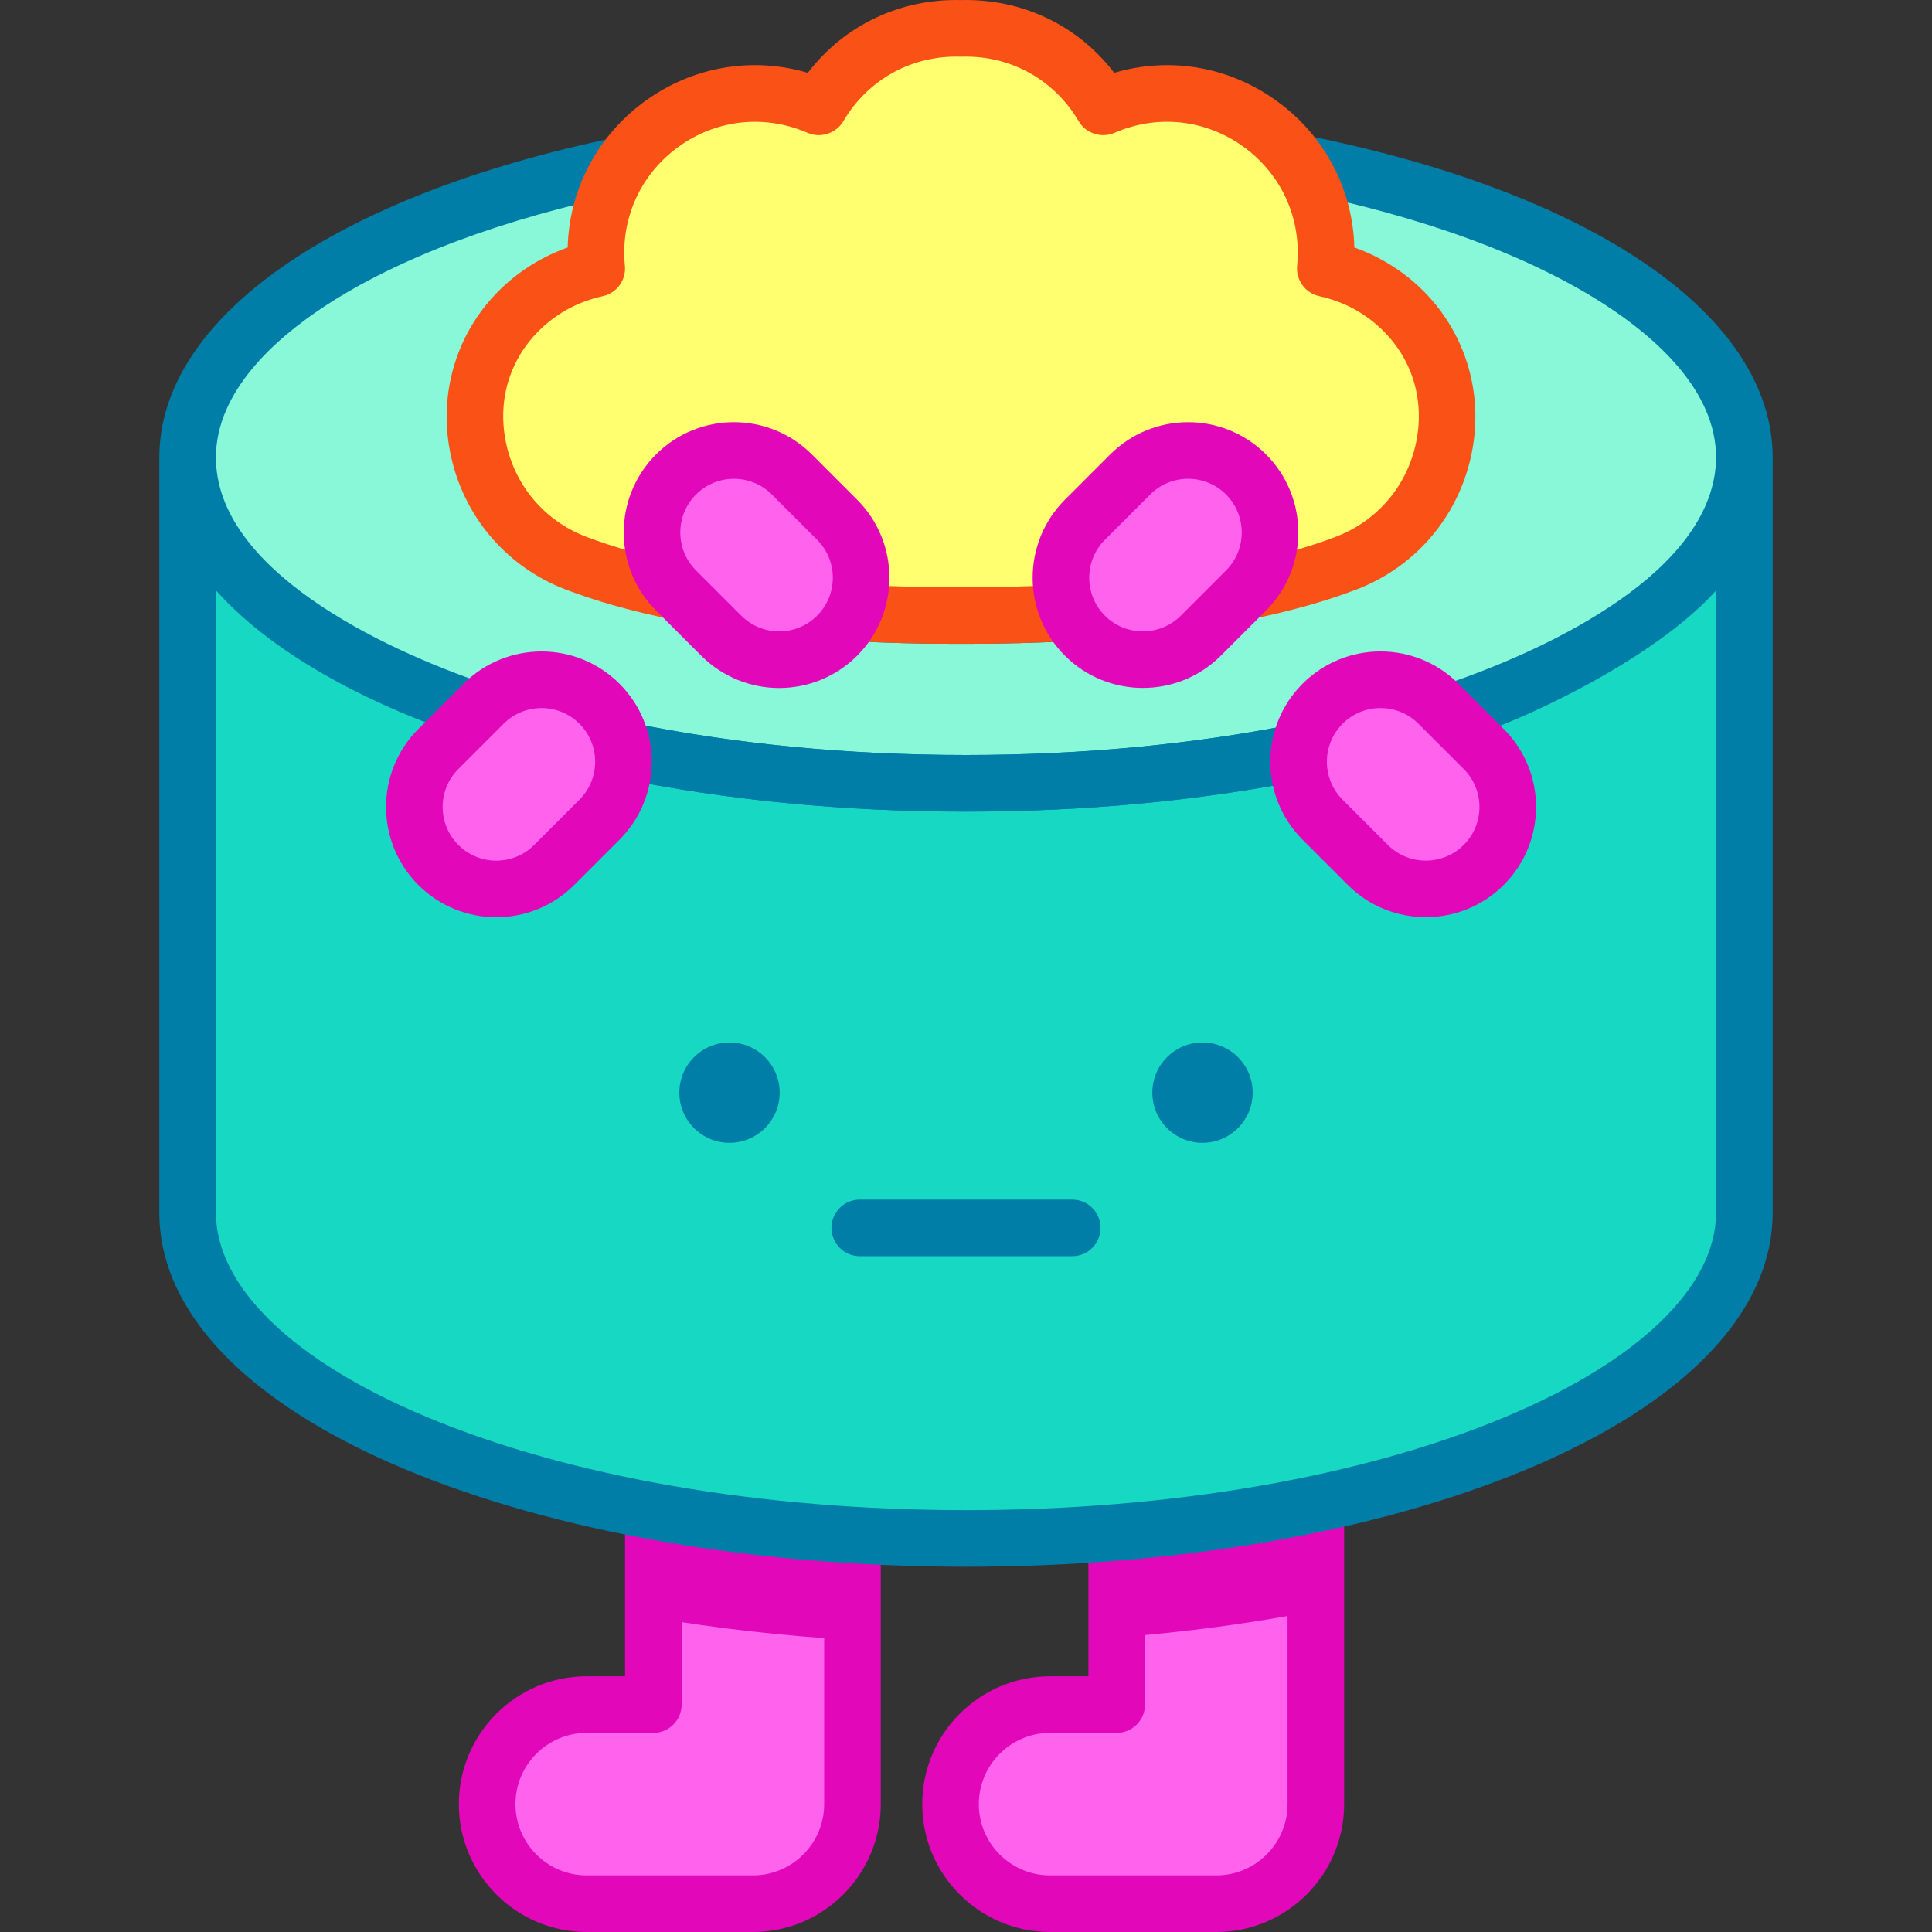 <svg id="Capa_1" enable-background="new 0 0 512 512" height="512" viewBox="0 0 512 512" width="512" xmlns="http://www.w3.org/2000/svg"><rect x="0" y="0" width="512" height="512" fill="#333333" stroke="none"/><g><path d="m173.144 400.441v51.289h-17.658c-14.572 0-26.385 11.813-26.385 26.385s11.813 26.385 26.385 26.385h44.043c14.572 0 26.385-11.813 26.385-26.385v-71.335c-18.503-1.132-36.204-3.293-52.77-6.339z" fill="#ff63ed"/><path d="m295.942 406.074v45.656h-17.658c-14.572 0-26.385 11.813-26.385 26.385s11.813 26.385 26.385 26.385h44.043c14.572 0 26.385-11.813 26.385-26.385v-79.616c-16.45 3.471-34.161 6.046-52.77 7.575z" fill="#ff63ed"/><g><path d="m199.529 512h-44.043c-18.685 0-33.885-15.201-33.885-33.885s15.2-33.885 33.885-33.885h10.157v-40.789c0-4.142 3.357-7.5 7.5-7.5s7.5 3.358 7.5 7.5v48.289c0 4.142-3.357 7.5-7.5 7.5h-17.657c-10.413 0-18.885 8.472-18.885 18.885s8.472 18.885 18.885 18.885h44.043c10.413 0 18.885-8.472 18.885-18.885v-68.335c0-4.142 3.357-7.5 7.5-7.5s7.5 3.358 7.5 7.5v68.335c0 18.684-15.201 33.885-33.885 33.885z" fill="#e207b9"/></g><g><path d="m322.327 512h-44.042c-18.685 0-33.886-15.201-33.886-33.885s15.201-33.885 33.886-33.885h10.157v-35.156c0-4.142 3.357-7.5 7.5-7.5s7.5 3.358 7.5 7.5v42.656c0 4.142-3.357 7.5-7.5 7.5h-17.657c-10.414 0-18.886 8.472-18.886 18.885s8.472 18.885 18.886 18.885h44.042c10.414 0 18.886-8.472 18.886-18.885v-76.616c0-4.142 3.357-7.5 7.5-7.5s7.5 3.358 7.5 7.5v76.616c-.001 18.684-15.202 33.885-33.886 33.885z" fill="#e207b9"/></g><path d="m173.144 428.674c16.884 2.894 34.582 4.895 52.77 5.946v-27.84c-18.502-1.132-36.204-3.293-52.77-6.339z" fill="#e207b9"/><path d="m295.942 433.955c18.269-1.415 35.972-3.798 52.77-7.09v-28.366c-16.45 3.471-34.161 6.046-52.77 7.575z" fill="#e207b9"/><path d="m344.024 43.119c5.348 7.723 8.223 17.363 7.209 27.939l-.01.1c7.854 1.738 14.52 5.426 19.767 10.356 21.833 20.516 13.791 56.969-14.184 67.693-6.576 2.521-15.379 5.214-26.877 7.554l-11.7 11.7c-8.482 8.482-22.235 8.482-30.718 0-1.812-1.812-3.212-3.872-4.25-6.062-8.381.46-17.472.719-27.332.719-.421 0-.83-.004-1.248-.005-.418.001-.827.005-1.248.005-9.86 0-18.951-.259-27.332-.719-1.038 2.19-2.438 4.25-4.25 6.062-8.482 8.482-22.235 8.483-30.718 0l-11.7-11.7c-11.498-2.34-20.301-5.034-26.877-7.554-27.974-10.723-36.016-47.177-14.184-67.693 5.247-4.93 11.912-8.618 19.767-10.356l-.01-.1c-.987-10.294 1.709-19.703 6.784-27.319-68.235 14.083-115.187 43.491-115.187 77.495 0 27.116 29.863 51.308 76.56 67.14l1.868-1.868c8.482-8.482 22.235-8.482 30.718 0 3.444 3.444 5.465 7.76 6.112 12.237 27.454 5.661 58.344 8.846 91.016 8.846 31.598 0 61.531-2.979 88.3-8.295.554-4.673 2.606-9.202 6.192-12.788 8.482-8.482 22.235-8.483 30.718 0l2.533 2.533c47.831-15.815 78.532-40.308 78.532-67.805 0-34.51-48.36-64.287-118.251-78.115z" fill="#88f8d8"/><path d="m383.742 189.039 9.462 9.462c8.483 8.482 8.482 22.235 0 30.718s-22.235 8.482-30.718 0l-11.994-11.994c-4.897-4.897-6.949-11.548-6.192-17.93-26.769 5.316-56.702 8.295-88.3 8.295-32.672 0-63.562-3.185-91.016-8.846.947 6.548-1.074 13.443-6.112 18.481l-11.994 11.994c-8.482 8.482-22.235 8.482-30.718 0s-8.483-22.235 0-30.718l10.127-10.127c-46.698-15.832-76.56-40.024-76.56-67.14v200.108c0 47.693 92.352 86.355 206.274 86.355s206.274-38.663 206.274-86.355v-200.108c0 27.497-30.702 51.99-78.533 67.805z" fill="#17d9c3"/><path d="m128.694 181.271c-28.004-9.486-71.469-30.448-71.469-60.037 0-17.421 15.571-31.344 28.634-39.956 19.593-12.918 47.454-23.359 80.571-30.194 4.057-.837 6.667-4.805 5.829-8.861-.837-4.056-4.808-6.666-8.86-5.829-74.743 15.426-121.173 47.935-121.173 84.84v200.108c0 26.285 23.092 50.427 65.02 67.98 39.856 16.686 92.685 25.875 148.755 25.875s108.897-9.189 148.754-25.875c41.93-17.553 65.02-41.696 65.02-67.98v-200.108c0-37.553-47.627-70.304-124.294-85.472-4.07-.804-8.01 1.838-8.813 5.902s1.839 8.009 5.901 8.813c33.928 6.712 62.53 17.169 82.713 30.239 13.455 8.713 29.493 22.815 29.493 40.518 0 .711-.027 1.422-.08 2.133-.042.556-.113 1.112-.187 1.668-.02.154-.029.308-.052.462-4.189 28.127-46.193 47.534-73.068 56.422l2.354 14.623c6.848 0 51.67-18.476 71.033-40.05v164.851c0 19.56-20.343 39.295-55.812 54.144-38.064 15.936-88.836 24.711-142.962 24.711-54.127 0-104.898-8.776-142.963-24.711-35.47-14.849-55.812-34.584-55.812-54.144v-164.885c16.437 18.351 43.216 31.108 66.652 39.019z" fill="#007ea8"/><g><path d="m255.929 170.619-1.265-.005-1.23.005c-9.586 0-18.92-.246-27.743-.731-4.136-.227-7.305-3.764-7.077-7.9.227-4.136 3.764-7.308 7.899-7.077 8.551.47 17.608.708 26.921.708l1.23-.005 1.265.005c9.312 0 18.37-.238 26.921-.708 4.118-.228 7.673 2.941 7.899 7.077.228 4.136-2.941 7.673-7.077 7.9-8.823.486-18.157.731-27.743.731z" fill="#007ea8"/></g><g><path d="m256 215.089c-32.435 0-63.567-3.028-92.531-9-4.057-.836-6.667-4.803-5.831-8.86.837-4.057 4.805-6.667 8.86-5.831 27.97 5.767 58.082 8.691 89.502 8.691 30.388 0 59.604-2.742 86.839-8.151 4.063-.806 8.011 1.832 8.817 5.895.807 4.063-1.833 8.01-5.896 8.817-28.193 5.6-58.393 8.439-89.76 8.439z" fill="#007ea8"/></g><path d="m191.134 168.462-11.994-11.994c-8.482-8.482-8.482-22.235 0-30.718s22.235-8.483 30.718 0l11.994 11.994c8.482 8.482 8.482 22.235 0 30.718s-22.235 8.483-30.718 0z" fill="#ff63ed"/><path d="m370.99 81.515c-5.247-4.93-11.912-8.618-19.767-10.356l.01-.1c3.07-32.009-29.344-55.562-58.839-42.754l-.057.025-.05-.085c-8.408-14.251-23.099-21.146-37.606-20.725-14.506-.421-29.198 6.474-37.606 20.725l-.05.085-.057-.025c-29.495-12.808-61.909 10.745-58.839 42.754l.01.1c-7.854 1.738-14.52 5.426-19.767 10.356-21.833 20.516-13.791 56.969 14.184 67.693 6.576 2.521 15.379 5.214 26.877 7.554l-.295-.295c-8.482-8.482-8.482-22.235 0-30.718s22.235-8.483 30.718 0l11.994 11.994c6.671 6.671 8.071 16.593 4.25 24.656 8.381.46 17.472.719 27.332.719.421 0 .83-.004 1.248-.005.418.001.827.005 1.248.005 9.86 0 18.951-.259 27.332-.719-3.821-8.063-2.421-17.985 4.25-24.656l11.994-11.994c8.483-8.482 22.235-8.482 30.718 0s8.483 22.235 0 30.718l-.295.295c11.498-2.34 20.301-5.034 26.877-7.554 27.977-10.724 36.019-47.178 14.186-67.693z" fill="#ffff6f"/><g fill="#ff63ed"><path d="m318.229 168.462 11.994-11.994c8.483-8.482 8.482-22.235 0-30.718-8.482-8.482-22.235-8.483-30.718 0l-11.994 11.994c-8.482 8.482-8.482 22.235 0 30.718 8.483 8.482 22.236 8.483 30.718 0z"/><path d="m116.16 198.501 11.994-11.994c8.482-8.482 22.235-8.482 30.718 0s8.483 22.235 0 30.718l-11.994 11.994c-8.482 8.482-22.235 8.482-30.718 0s-8.483-22.236 0-30.718z"/><path d="m393.204 198.501-11.994-11.994c-8.483-8.482-22.235-8.482-30.718 0s-8.483 22.235 0 30.718l11.994 11.994c8.483 8.482 22.235 8.482 30.718 0s8.482-22.236 0-30.718z"/></g><circle cx="318.676" cy="289.563" fill="#007ea8" r="13.298"/><g><path d="m284.159 332.904h-56.317c-4.143 0-7.5-3.358-7.5-7.5s3.357-7.5 7.5-7.5h56.317c4.143 0 7.5 3.358 7.5 7.5s-3.358 7.5-7.5 7.5z" fill="#007ea8"/></g><circle cx="193.325" cy="289.563" fill="#007ea8" r="13.298"/><g><path d="m330.03 164.242c-3.49 0-6.616-2.449-7.341-6.002-.828-4.058 1.791-8.02 5.85-8.848 9.694-1.978 18.302-4.396 25.584-7.187 11.012-4.221 18.947-13.671 21.229-25.279 2.217-11.275-1.244-22.19-9.497-29.945-4.528-4.255-9.996-7.115-16.252-8.499-3.676-.813-6.179-4.226-5.851-7.976l.009-.1c1.191-12.424-4.099-24.162-14.145-31.462-10.047-7.3-22.845-8.704-34.234-3.758-3.477 1.51-7.593.212-9.513-3.057-6.557-11.113-18.12-17.479-30.97-17.111-.146.004-.289.004-.436 0-12.829-.369-24.414 5.998-30.929 17.04-1.919 3.251-6.003 4.656-9.473 3.163-11.474-4.982-24.27-3.576-34.316 3.723-10.046 7.3-15.336 19.038-14.15 31.4l.009.091c.367 3.774-2.142 7.229-5.844 8.048-6.257 1.385-11.725 4.244-16.252 8.499-8.253 7.755-11.715 18.67-9.498 29.945 2.282 11.608 10.219 21.058 21.23 25.28 7.254 2.781 15.826 5.191 25.478 7.166 4.058.83 6.675 4.793 5.845 8.851-.829 4.058-4.792 6.676-8.851 5.845-10.455-2.138-19.822-4.781-27.842-7.855-15.863-6.081-27.295-19.686-30.58-36.392-3.187-16.208 2.027-32.57 13.945-43.769 4.916-4.62 10.78-8.177 17.203-10.466.386-15.345 7.779-29.541 20.488-38.776 12.683-9.214 28.427-11.869 43.152-7.518 9.623-12.573 24.414-19.677 40.601-19.273 16.198-.4 30.979 6.701 40.602 19.275 14.744-4.351 30.476-1.693 43.15 7.516 12.696 9.226 20.089 23.403 20.483 38.774 6.424 2.289 12.291 5.846 17.209 10.468 11.918 11.2 17.131 27.562 13.944 43.77-3.284 16.707-14.716 30.311-30.579 36.392-8.05 3.086-17.455 5.736-27.955 7.878-.502.099-1.006.149-1.503.149z" fill="#f95116"/></g><g><path d="m255.929 170.619-1.265-.005-1.23.005c-9.467 0-18.689-.24-27.414-.713-4.136-.224-7.307-3.759-7.083-7.895.225-4.136 3.728-7.307 7.895-7.083 8.454.458 17.404.691 26.602.691l1.23-.005 1.265.005c9.191 0 18.138-.232 26.59-.69 4.136-.221 7.67 2.947 7.895 7.083.224 4.136-2.947 7.671-7.084 7.895-8.721.473-17.94.712-27.401.712z" fill="#f95116"/></g><g><path d="m185.831 173.765-11.994-11.994c-11.394-11.393-11.394-29.931-.001-41.325 11.42-11.419 29.903-11.421 41.325 0l11.994 11.994c11.394 11.393 11.394 29.931.001 41.324-11.421 11.421-29.903 11.422-41.325.001zm-1.388-42.712c-5.545 5.545-5.545 14.566 0 20.111l11.994 11.994h.001c5.557 5.558 14.553 5.558 20.11 0 5.545-5.545 5.545-14.567 0-20.111l-11.994-11.994c-5.557-5.556-14.553-5.559-20.111 0z" fill="#e207b9"/></g><g><path d="m282.208 173.766c-11.394-11.393-11.394-29.931-.001-41.325l11.996-11.995c11.408-11.408 29.902-11.421 41.324 0 11.393 11.393 11.393 29.931 0 41.324l-11.996 11.995c-11.39 11.393-29.93 11.393-41.323.001zm22.602-42.713-11.996 11.995c-5.544 5.544-5.544 14.566.001 20.111 5.545 5.544 14.567 5.544 20.11 0h.001l11.995-11.994c5.544-5.545 5.544-14.566-.001-20.111-5.556-5.558-14.553-5.559-20.11-.001z" fill="#e207b9"/></g><g><path d="m256 215.089c-32.337 0-63.384-3.01-92.276-8.948-4.058-.834-6.671-4.799-5.837-8.856.834-4.058 4.8-6.67 8.856-5.837 27.901 5.734 57.932 8.641 89.257 8.641 30.283 0 59.409-2.724 86.568-8.098 4.072-.803 8.009 1.839 8.813 5.902s-1.839 8.009-5.901 8.813c-28.115 5.563-58.221 8.383-89.48 8.383z" fill="#007ea8"/></g><g><path d="m110.856 234.522c-11.393-11.393-11.393-29.931 0-41.324l11.994-11.994c11.41-11.408 29.903-11.421 41.325 0 11.393 11.393 11.393 29.931 0 41.324l-11.994 11.994c-11.409 11.408-29.903 11.421-41.325 0zm22.602-42.712-11.994 11.994c-5.545 5.545-5.545 14.567 0 20.111 5.556 5.557 14.553 5.558 20.11 0l11.994-11.994c5.545-5.545 5.545-14.567 0-20.111-5.557-5.558-14.553-5.558-20.11 0z" fill="#e207b9"/></g><g><path d="m357.183 234.522-11.995-11.995c-11.393-11.393-11.393-29.931 0-41.324 11.42-11.42 29.903-11.421 41.325 0l11.994 11.994h.001c11.419 11.421 11.42 29.904-.002 41.325-11.392 11.392-29.93 11.393-41.323 0zm-1.388-42.712c-5.545 5.545-5.545 14.567 0 20.111l11.994 11.994c5.543 5.543 14.565 5.545 20.11 0 5.558-5.557 5.56-14.553.001-20.111l-11.994-11.994c-5.557-5.557-14.552-5.56-20.111 0z" fill="#e207b9"/></g></g></svg>